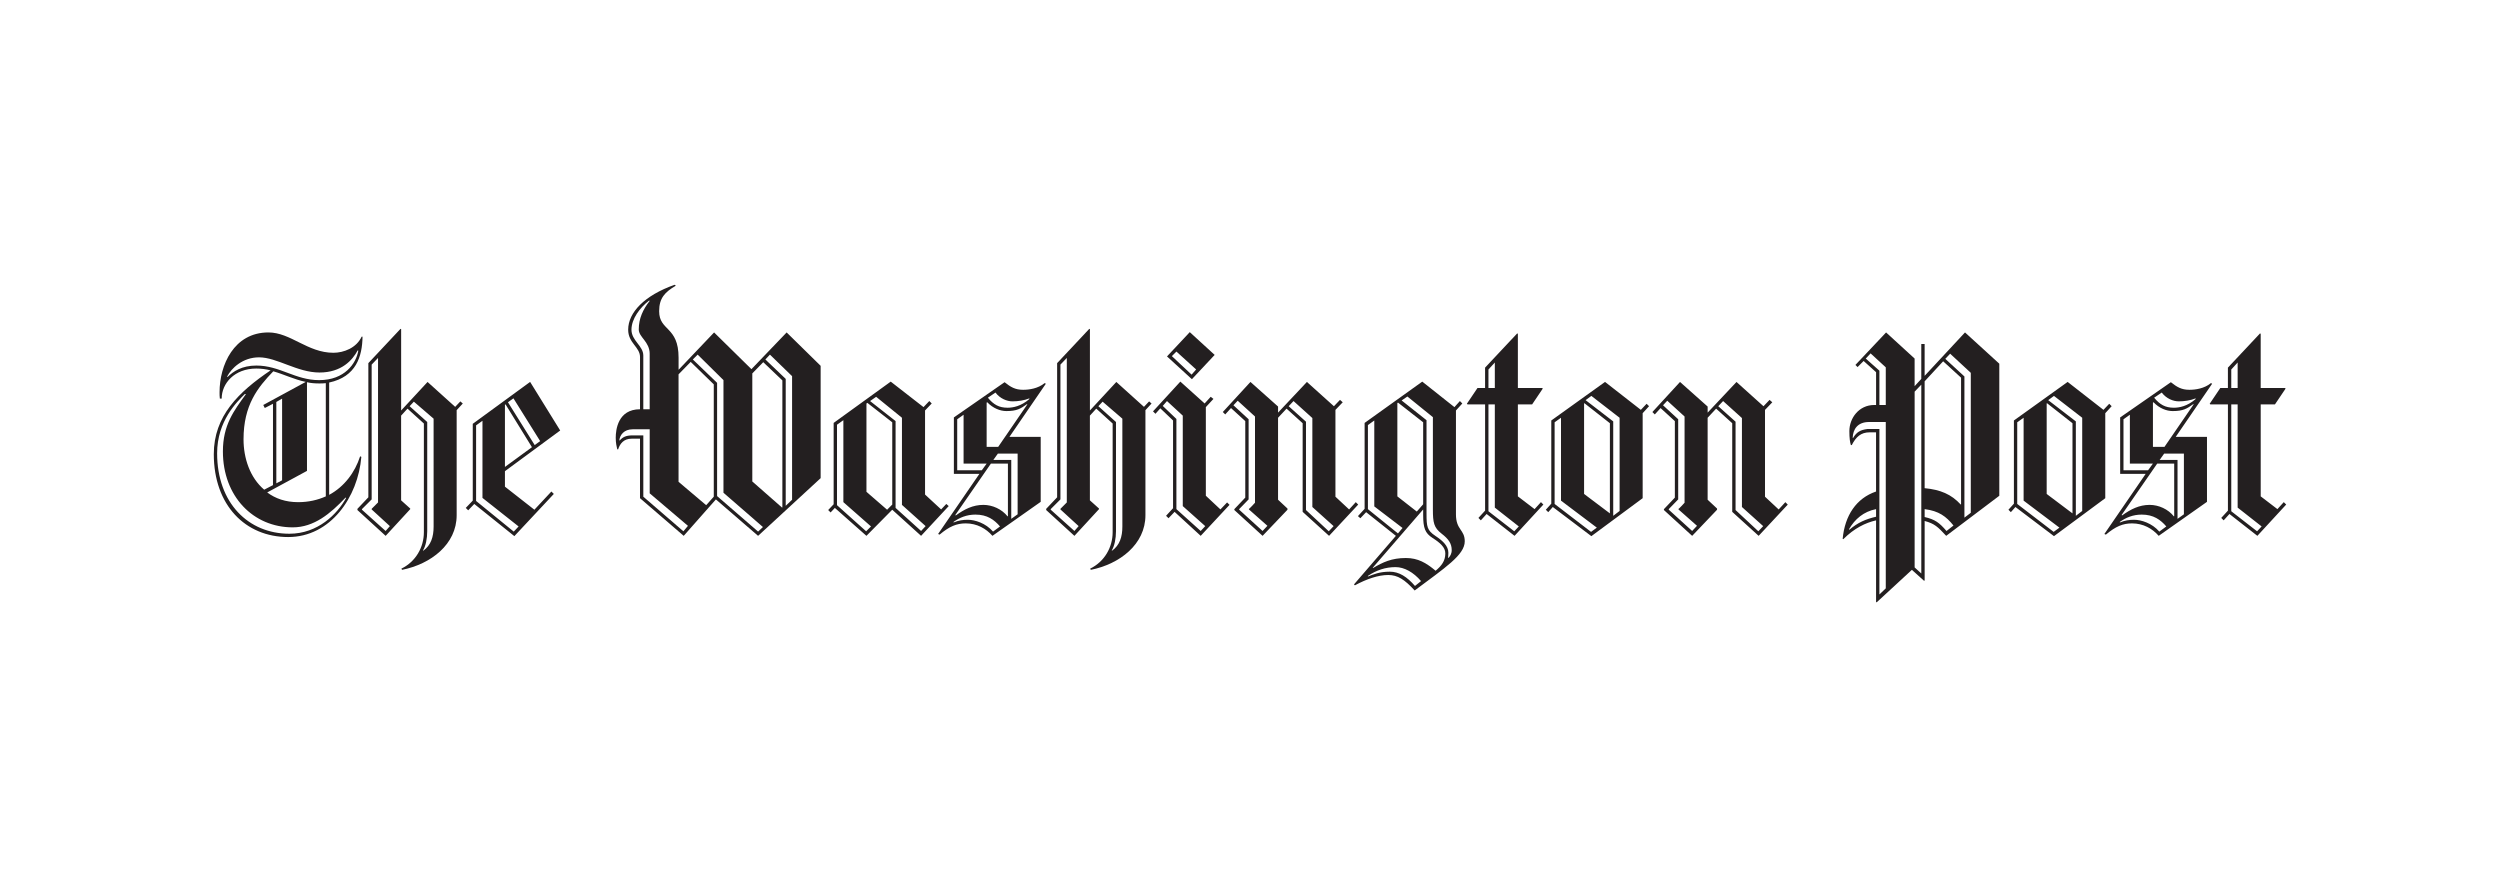 <?xml version="1.0" encoding="utf-8"?>
<!-- Generator: Adobe Illustrator 17.0.1, SVG Export Plug-In . SVG Version: 6.00 Build 0)  -->
<!DOCTYPE svg PUBLIC "-//W3C//DTD SVG 1.1//EN" "http://www.w3.org/Graphics/SVG/1.1/DTD/svg11.dtd">
<svg version="1.1" id="Capa_1" xmlns="http://www.w3.org/2000/svg" xmlns:xlink="http://www.w3.org/1999/xlink" x="0px" y="0px"
	 width="155px" height="55px" viewBox="0 0 155 55" enable-background="new 0 0 155 55" xml:space="preserve">
<g>
	<g id="twp_x5F_full_1_" transform="translate(-5.82,-0.94)">
		<g id="g12_1_">
			<path id="path14_2_" fill="#231F20" d="M26.228,24.657v6.964c0.941-0.508,1.6-1.393,1.92-2.391l0.075,0.038
				c-0.207,2.485-1.901,4.969-4.536,4.969c-2.654,0-4.612-1.976-4.612-5.139c0-2.371,1.543-3.859,3.52-5.195
				c-0.282-0.075-0.584-0.113-0.885-0.113c-1.355,0-2.146,0.922-2.146,1.864h-0.113c-0.019-0.132-0.019-0.263-0.019-0.395
				c0-1.675,0.885-3.708,3.031-3.708c1.374,0,2.428,1.261,4.028,1.261c0.64,0,1.43-0.301,1.75-0.998h0.056
				C28.279,23.038,27.903,24.299,26.228,24.657z M27.244,31.791c-0.941,0.997-1.958,1.845-3.275,1.845
				c-2.447,0-4.329-1.92-4.329-4.706c0-1.637,0.678-2.522,1.43-3.557h-0.075c-0.471,0.471-1.713,1.656-1.713,3.67
				c0,3.087,1.939,4.988,4.48,4.988c1.769,0,2.974-1.223,3.52-2.221L27.244,31.791z M27.997,22.662
				c-0.32,0.602-0.997,1.374-2.371,1.374c-1.374,0-2.635-0.941-3.746-0.941c-1.017,0-1.713,0.678-1.976,1.186l0.019,0.038
				c0.358-0.358,0.903-0.715,1.788-0.715c1.468,0,2.409,0.904,3.896,0.904c1.581,0,2.296-1.036,2.428-1.826L27.997,22.662z
				 M22.764,23.961c-0.96,0.998-1.845,2.089-1.845,4.216c0,1.167,0.395,2.371,1.28,3.124l0.546-0.283v-5.044l-0.508,0.263
				l-0.094-0.188l2.635-1.431C24.063,24.469,23.423,24.149,22.764,23.961z M26.02,24.695c-0.132,0.019-0.263,0.019-0.414,0.019
				c-0.263,0-0.508-0.019-0.753-0.075v5.496l-2.466,1.337c0.508,0.376,1.129,0.602,1.92,0.602c0.64,0,1.205-0.132,1.713-0.358
				L26.02,24.695L26.02,24.695z M23.31,25.655l-0.358,0.207v5.045l0.358-0.188V25.655z M34.133,26.37v6.513
				c0,1.807-1.6,3.031-3.388,3.388l-0.038-0.075c0.885-0.433,1.393-1.318,1.393-2.259v-6.739l-1.016-0.922l-0.395,0.433v5.252
				l0.565,0.508v0.038l-1.524,1.656l-1.75-1.6v-0.075l0.678-0.715v-8.319l1.995-2.127l0.038,0.019v5.044l1.638-1.769l1.713,1.544
				l0.32-0.339l0.151,0.132L34.133,26.37z M28.863,32.525v-0.038l0.395-0.396v-8.959l-0.395,0.414v8.357l-0.602,0.602v0.038
				l1.468,1.318l0.263-0.301C29.992,33.56,28.863,32.525,28.863,32.525z M32.703,26.897l-1.224-1.054l-0.263,0.282l1.092,0.979
				v6.776c0,0.452-0.094,0.922-0.263,1.186l0.019,0.019c0.471-0.339,0.64-0.847,0.64-1.506L32.703,26.897L32.703,26.897z
				 M37.126,30.153v0.96l1.826,1.43l1.054-1.129l0.151,0.15l-2.447,2.616l-2.485-1.995l-0.376,0.395l-0.151-0.15l0.433-0.452v-4.762
				l3.557-2.598l1.864,3.012L37.126,30.153z M35.733,31.81v-4.781l-0.395,0.283v4.687l2.334,1.901l0.301-0.32L35.733,31.81z
				 M37.164,26.012l-0.038,0.019v3.859l1.675-1.224L37.164,26.012z M37.653,25.636l-0.339,0.244l1.657,2.654l0.339-0.245
				L37.653,25.636z"/>
			<path id="path16_3_" fill="#231F20" d="M52.821,34.162l-2.616-2.259l-1.995,2.259l-2.71-2.334v-3.689h-0.527
				c-0.471,0-0.715,0.301-0.828,0.659h-0.056c-0.038-0.15-0.094-0.414-0.094-0.715c0-0.49,0.132-1.769,1.506-1.769v-3.238
				c0-0.621-0.734-0.866-0.734-1.694c0-1.073,1.016-2.127,2.88-2.786l0.075,0.056c-0.678,0.396-1.035,0.772-1.035,1.581
				c0,1.242,1.205,0.922,1.205,2.88v0.753l2.202-2.315l2.315,2.277l2.183-2.277l2.108,2.07v6.964L52.821,34.162z M46.101,31.527
				v-3.971h-1.054c-0.546,0-0.79,0.357-0.828,0.678l0.019,0.019c0.188-0.207,0.377-0.32,0.809-0.32h0.659v3.802l2.485,2.146
				l0.282-0.339L46.101,31.527z M46.101,22.888c0-0.772-0.678-1.035-0.678-1.524c0-0.678,0.263-1.242,0.678-1.769l-0.038-0.019
				c-0.565,0.433-1.092,1.13-1.092,1.807c0,0.678,0.734,0.998,0.734,1.6v3.332h0.395V22.888z M50.073,24.77l-1.43-1.393
				l-0.753,0.772v6.663l1.713,1.449l0.471-0.527V24.77z M50.675,31.49v-6.983l-1.6-1.581l-0.301,0.301l1.506,1.449v7.021
				l2.541,2.202l0.301-0.283L50.675,31.49z M54.327,24.525l-1.186-1.13l-0.678,0.696v6.701l1.845,1.619l0.019-0.019V24.525z
				 M54.929,24.262l-1.374-1.336l-0.282,0.301l1.261,1.205v7.868l0.395-0.377V24.262z"/>
			<path id="path18_2_" fill="#231F20" d="M62.927,34.162l-1.788-1.619l-1.6,1.619l-1.958-1.732l-0.264,0.282l-0.15-0.15
				l0.339-0.358v-5.044l3.539-2.56l2.033,1.581l0.358-0.377l0.151,0.151l-0.414,0.433v5.214l0.997,0.922l0.32-0.339l0.15,0.132
				L62.927,34.162L62.927,34.162z M58.109,32.073v-5.082l-0.395,0.282v4.988l1.807,1.619l0.301-0.301L58.109,32.073L58.109,32.073z
				 M61.139,27.123l-1.543-1.205l-0.056,0.038v5.477l1.28,1.11l0.32-0.32V27.123z M61.741,32.243v-5.402l-1.6-1.299l-0.376,0.263
				l1.581,1.242v5.383l1.581,1.43l0.282-0.301L61.741,32.243z M68.405,28.026h1.939v4.028l-2.993,2.108
				c-0.395-0.452-0.96-0.772-1.656-0.772c-0.565,0-1.017,0.188-1.619,0.696l-0.094-0.038l2.56-3.727H64.96v-3.501l3.144-2.183
				c0.376,0.301,0.659,0.47,1.148,0.47c0.377,0,0.922-0.075,1.336-0.414l0.075,0.038L68.405,28.026z M66.296,32.845
				c-0.546,0-0.979,0.188-1.355,0.452v0.038c0.301-0.132,0.602-0.169,0.885-0.169c0.433,0,1.111,0.207,1.562,0.734l0.433-0.32
				C67.463,33.165,67.031,32.845,66.296,32.845L66.296,32.845z M68.31,29.683h-1.054l-2.202,3.181l0.019,0.038
				c0.546-0.395,1.073-0.659,1.713-0.659c0.565,0,1.148,0.263,1.506,0.715l0.019-0.019V29.683z M65.562,29.683v-3.03l-0.395,0.282
				v3.162h1.524l0.301-0.414L65.562,29.683L65.562,29.683z M69.496,25.993c-0.395,0.283-0.621,0.433-1.28,0.433
				c-0.377,0-0.828-0.169-1.186-0.546l-0.038,0.019v2.748h0.715l1.807-2.635L69.496,25.993z M68.593,25.824
				c-0.339,0-0.772-0.169-1.054-0.546l-0.471,0.32c0.358,0.433,0.696,0.621,1.223,0.621c0.339,0,0.828-0.094,1.336-0.527
				l0.019-0.056C69.327,25.768,68.932,25.824,68.593,25.824z M68.913,29.062h-1.224l-0.282,0.395h1.111v3.651l0.395-0.282V29.062z
				 M76.837,26.37v6.513c0,1.807-1.6,3.031-3.388,3.388l-0.038-0.075c0.885-0.433,1.393-1.318,1.393-2.259v-6.739l-1.016-0.922
				l-0.395,0.433v5.252l0.565,0.508v0.038l-1.524,1.656l-1.75-1.6v-0.075l0.678-0.715v-8.319l1.995-2.127l0.038,0.019v5.044
				l1.638-1.769l1.713,1.544l0.32-0.339l0.151,0.132L76.837,26.37z M71.567,32.525v-0.038l0.395-0.396v-8.96l-0.395,0.414v8.357
				l-0.602,0.602v0.038l1.468,1.318l0.263-0.301L71.567,32.525z M75.406,26.897l-1.224-1.054l-0.263,0.282l1.092,0.979v6.776
				c0,0.452-0.094,0.922-0.263,1.186l0.019,0.019c0.471-0.339,0.64-0.847,0.64-1.506L75.406,26.897L75.406,26.897z M80.263,34.162
				l-1.619-1.487l-0.377,0.395l-0.151-0.151l0.433-0.47v-5.44l-0.79-0.753l-0.301,0.339l-0.151-0.151l1.694-1.845l1.506,1.355
				l0.377-0.414l0.169,0.132l-0.471,0.508v5.496l0.904,0.847l0.414-0.433l0.15,0.151L80.263,34.162L80.263,34.162z M79.152,32.318
				v-5.609l-0.979-0.903l-0.263,0.301l0.847,0.809v5.59l1.506,1.355l0.282-0.301L79.152,32.318z M79.717,24.45l-1.543-1.412
				l1.412-1.506l1.543,1.412L79.717,24.45z M78.757,22.737l-0.282,0.282l1.223,1.148l0.282-0.32L78.757,22.737z"/>
			<path id="path20_1_" fill="#231F20" d="M88.222,34.162l-1.638-1.487v-5.496l-0.998-0.903l-0.527,0.565v5.082l0.584,0.546v0.075
				L84.1,34.162l-1.751-1.6v-0.056l0.678-0.715v-4.743l-0.885-0.809l-0.358,0.395l-0.15-0.15l1.713-1.864l1.713,1.525v0.376
				l1.788-1.901l1.675,1.506l0.377-0.395l0.169,0.15l-0.452,0.471v5.383l0.847,0.79l0.414-0.452l0.15,0.15L88.222,34.162
				L88.222,34.162z M83.253,32.525v-0.038c0,0.038,0.377-0.377,0.377-0.377v-5.346l-1.073-0.979l-0.264,0.282l0.941,0.866v4.969
				l-0.584,0.602v0.038l1.449,1.318l0.301-0.32L83.253,32.525z M87.186,32.374v-5.515l-1.167-1.054l-0.301,0.32l1.073,0.96v5.477
				l1.412,1.318l0.301-0.32L87.186,32.374L87.186,32.374z M93.53,37.55c-0.621-0.678-1.054-0.96-1.637-0.96
				c-0.621,0-1.336,0.245-2.07,0.64l-0.056-0.056l2.598-3.012l-1.845-1.468l-0.358,0.377l-0.15-0.132l0.414-0.452v-5.327L94,24.601
				l1.995,1.581l0.339-0.377l0.15,0.151l-0.395,0.433v6.438c0,0.979,0.546,0.941,0.546,1.675
				C96.635,35.348,95.412,36.139,93.53,37.55L93.53,37.55z M91.026,32.337V27.01l-0.395,0.283v5.214l1.863,1.506l0.283-0.339
				L91.026,32.337z M92.344,36.101c-0.621,0-1.186,0.188-1.713,0.546v0.038c0.339-0.132,0.715-0.301,1.355-0.301
				c0.584,0,1.073,0.32,1.562,0.885l0.377-0.301C93.454,36.421,92.89,36.101,92.344,36.101L92.344,36.101z M94.64,34.294
				c-0.47-0.301-0.584-0.621-0.584-1.43v-0.339l-3.125,3.614l0.019,0.019c0.602-0.357,1.148-0.621,2.033-0.621
				c0.753,0,1.261,0.301,1.845,0.79c0.358-0.301,0.602-0.602,0.602-1.073C95.431,34.878,95.111,34.595,94.64,34.294L94.64,34.294z
				 M94.057,27.123L92.494,25.9l-0.038,0.038v5.778l1.205,0.941l0.395-0.452V27.123z M95.205,34.031
				c-0.49-0.377-0.546-0.696-0.546-1.506v-5.722l-1.581-1.28l-0.357,0.245l1.543,1.223v5.797c0,0.809,0.038,1.036,0.546,1.374
				c0.452,0.301,0.809,0.621,0.809,1.054c0,0.113-0.019,0.301-0.019,0.301l0.019,0.019c0.094-0.094,0.207-0.245,0.207-0.49
				C95.826,34.633,95.619,34.351,95.205,34.031z M99.722,34.162l-1.732-1.355l-0.358,0.395l-0.15-0.151l0.414-0.452v-6.588h-1.092
				l-0.038-0.038l0.659-0.979h0.47v-1.261l1.995-2.127l0.038,0.038v3.35h1.506l0.038,0.038l-0.659,0.979h-0.885v5.703l1.036,0.791
				l0.395-0.433l0.15,0.15L99.722,34.162z M98.499,23.415l-0.395,0.433v1.148h0.395V23.415z M98.499,32.412v-6.4h-0.395v6.626
				l1.6,1.242l0.282-0.301L98.499,32.412L98.499,32.412z M107.665,26.558v5.27l-3.181,2.353l-2.391-1.807l-0.282,0.32l-0.15-0.151
				L102,32.167V27.01l3.332-2.391l2.221,1.732l0.357-0.377l0.151,0.15L107.665,26.558L107.665,26.558z M102.602,31.979v-5.139
				l-0.396,0.282v5.063l2.259,1.732l0.358-0.263L102.602,31.979L102.602,31.979z M105.633,27.179l-1.581-1.242l-0.019,0.019v5.609
				l1.6,1.205L105.633,27.179L105.633,27.179z M106.235,26.841l-1.751-1.355l-0.357,0.263l1.713,1.318v5.854l0.395-0.301
				L106.235,26.841L106.235,26.841z M114.856,34.162l-1.638-1.487v-5.496l-0.998-0.903l-0.527,0.565v5.082l0.584,0.546v0.075
				l-1.543,1.619l-1.751-1.6v-0.056l0.678-0.715v-4.743l-0.885-0.809l-0.358,0.395l-0.15-0.15l1.713-1.864l1.713,1.525v0.376
				l1.788-1.901l1.675,1.506l0.376-0.395l0.169,0.15l-0.452,0.471v5.383l0.847,0.79l0.414-0.452l0.15,0.15L114.856,34.162z
				 M109.886,32.525v-0.038c0,0.038,0.377-0.377,0.377-0.377v-5.346l-1.073-0.979l-0.263,0.282l0.941,0.866v4.969l-0.584,0.602
				v0.038l1.449,1.318l0.301-0.32L109.886,32.525L109.886,32.525z M113.82,32.374v-5.515l-1.167-1.054l-0.301,0.32l1.073,0.96v5.477
				l1.412,1.318l0.301-0.32L113.82,32.374z"/>
			<path id="path22_2_" fill="#231F20" d="M126.484,34.162c-0.527-0.565-0.715-0.753-1.336-0.922v0.414v3.275l-0.038,0.019
				l-0.753-0.678l-2.183,2.014l-0.038-0.019v-5.063c-0.659,0.15-1.355,0.49-2.033,1.167l-0.038-0.019
				c0.132-1.449,0.847-2.522,2.07-2.936v-3.67h-0.395c-0.546,0-0.847,0.282-1.11,0.79h-0.056c-0.056-0.169-0.094-0.433-0.094-0.866
				c0-0.791,0.584-1.619,1.544-1.619h0.113v-2.033l-0.772-0.696l-0.377,0.377l-0.132-0.132l1.901-2.014l1.769,1.619v1.713
				l0.414-0.452v-2.165h0.207v1.976l2.503-2.692l2.127,1.939v8.188L126.484,34.162L126.484,34.162z M122.136,32.506
				c-0.772,0.15-1.317,0.621-1.675,1.242l0.019,0.038c0.527-0.452,1.016-0.659,1.656-0.809L122.136,32.506L122.136,32.506z
				 M122.738,27.104h-1.035c-0.715,0-0.998,0.452-1.016,0.979l0.019,0.019c0.226-0.377,0.452-0.508,0.903-0.564h0.734v10.258
				l0.395-0.377V27.104z M122.738,23.716l-0.941-0.866l-0.301,0.32l0.847,0.753v2.127h0.395L122.738,23.716L122.738,23.716z
				 M124.941,24.789l-0.414,0.433V36.12l0.414,0.377V24.789z M127.406,24.356l-1.111-1.016l-1.148,1.242v6.625
				c0.979,0.094,1.656,0.377,2.24,1.016l0.019-0.019V24.356z M125.148,32.506v0.49c0.64,0.15,0.903,0.339,1.355,0.866l0.433-0.339
				C126.484,32.958,126.032,32.619,125.148,32.506L125.148,32.506z M128.009,24.055l-1.28-1.186l-0.301,0.32l1.186,1.092v8.753
				l0.395-0.301V24.055z M136.347,26.558v5.27l-3.181,2.353l-2.39-1.807l-0.283,0.32l-0.15-0.151l0.339-0.376V27.01l3.332-2.391
				l2.221,1.732l0.357-0.377l0.151,0.15L136.347,26.558z M131.284,31.979v-5.139l-0.396,0.282v5.063l2.259,1.732l0.358-0.263
				L131.284,31.979L131.284,31.979z M134.314,27.179l-1.581-1.242l-0.019,0.019v5.609l1.6,1.205L134.314,27.179L134.314,27.179z
				 M134.917,26.841l-1.751-1.355l-0.357,0.263l1.713,1.318v5.854l0.395-0.301V26.841L134.917,26.841z M140.714,28.026h1.939v4.028
				l-2.993,2.108c-0.395-0.452-0.96-0.772-1.656-0.772c-0.565,0-1.016,0.188-1.619,0.696l-0.094-0.038l2.56-3.727h-1.581v-3.501
				l3.144-2.183c0.377,0.301,0.659,0.47,1.148,0.47c0.377,0,0.922-0.075,1.336-0.414l0.075,0.038L140.714,28.026L140.714,28.026z
				 M138.606,32.845c-0.546,0-0.979,0.188-1.355,0.452v0.038c0.301-0.132,0.602-0.169,0.885-0.169c0.433,0,1.11,0.207,1.562,0.734
				l0.433-0.32C139.773,33.165,139.34,32.845,138.606,32.845z M140.62,29.683h-1.054l-2.202,3.181l0.019,0.038
				c0.546-0.395,1.073-0.659,1.713-0.659c0.565,0,1.148,0.263,1.506,0.715l0.019-0.019L140.62,29.683L140.62,29.683z
				 M137.872,29.683v-3.03l-0.396,0.282v3.162h1.524l0.301-0.414L137.872,29.683L137.872,29.683z M141.806,25.993
				c-0.396,0.283-0.621,0.433-1.28,0.433c-0.377,0-0.828-0.169-1.186-0.546l-0.038,0.019v2.748h0.715l1.807-2.635L141.806,25.993
				L141.806,25.993z M140.902,25.824c-0.339,0-0.772-0.169-1.054-0.546l-0.471,0.32c0.358,0.433,0.696,0.621,1.224,0.621
				c0.339,0,0.828-0.094,1.336-0.527l0.019-0.056C141.636,25.768,141.241,25.824,140.902,25.824L140.902,25.824z M141.222,29.062
				h-1.223l-0.282,0.395h1.11v3.651l0.395-0.282L141.222,29.062L141.222,29.062z M145.777,34.162l-1.732-1.355l-0.358,0.395
				l-0.15-0.151l0.414-0.452v-6.588h-1.092l-0.038-0.038l0.659-0.979h0.47v-1.261l1.995-2.127l0.038,0.038v3.35h1.506l0.038,0.038
				l-0.659,0.979h-0.884v5.703l1.035,0.791l0.395-0.433l0.15,0.15L145.777,34.162L145.777,34.162z M144.554,23.415l-0.395,0.433
				v1.148h0.395V23.415z M144.554,32.412v-6.4h-0.395v6.626l1.6,1.242l0.282-0.301L144.554,32.412L144.554,32.412z"/>
		</g>
	</g>
</g>
</svg>
